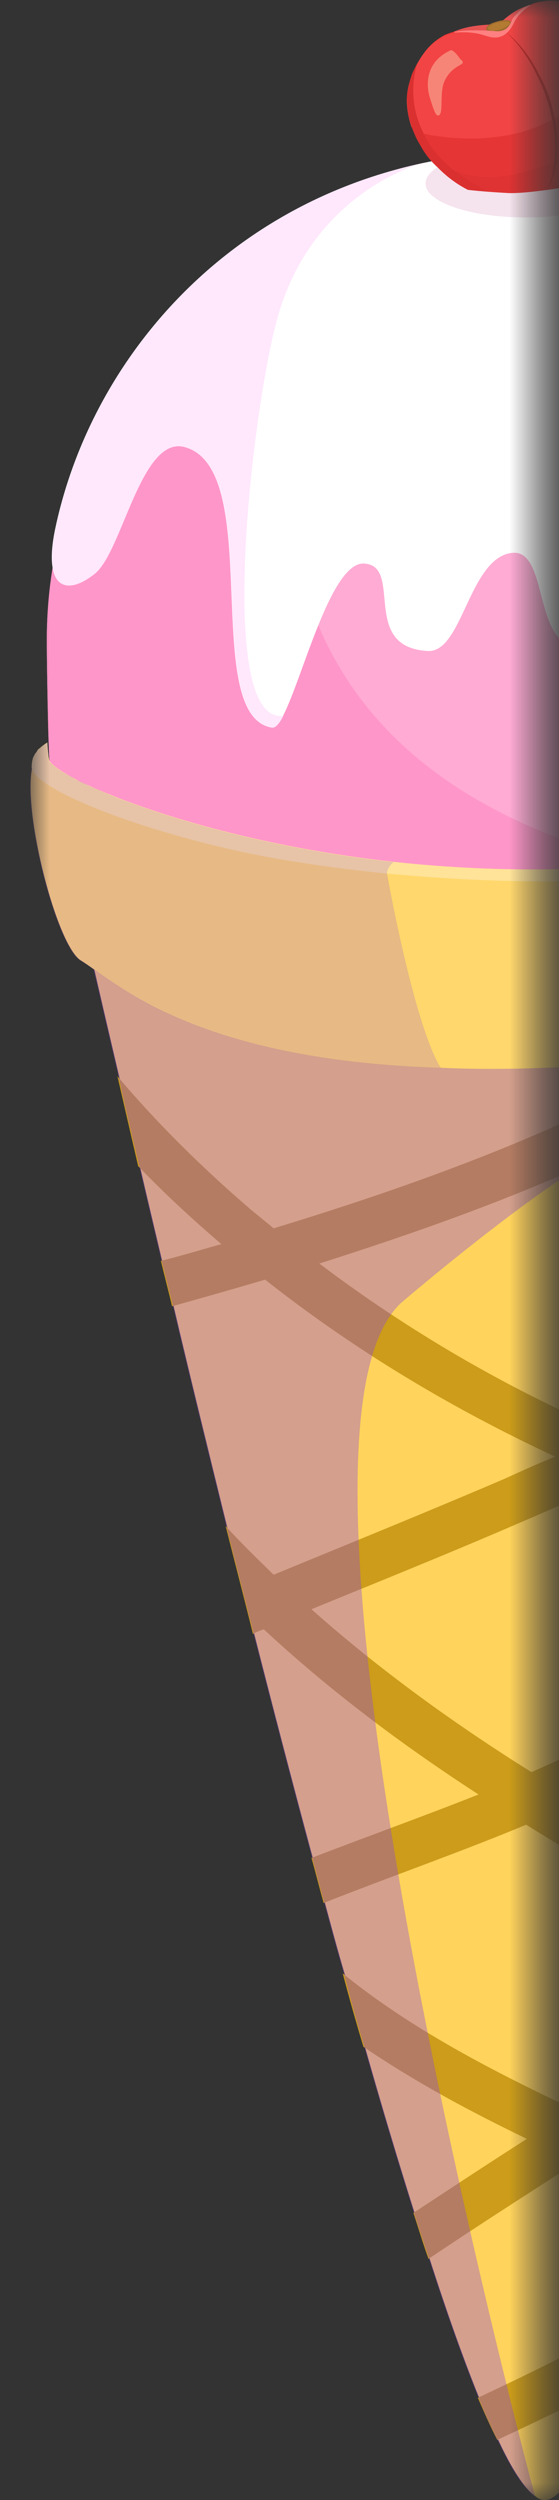 <svg width="17" height="76" viewBox="0 0 17 76" fill="none" xmlns="http://www.w3.org/2000/svg">
<rect x="0" y="0" width="17" height="76" fill="#333333" stroke="none"/>
<mask id="mask0_147_20826" style="mask-type:luminance" maskUnits="userSpaceOnUse" x="0" y="0" width="17" height="76">
<path d="M16.452 0H0.912V76H16.452V0Z" fill="white"/>
</mask>
<g mask="url(#mask0_147_20826)">
<path d="M31.742 19.47C31.742 19.93 31.722 22.57 31.672 23.02C31.442 25.33 30.642 27.49 29.392 29.35C27.152 31.21 22.452 32.3 16.022 32.49C15.092 32.51 14.212 32.51 13.422 32.47C8.952 32.33 6.332 31.45 4.702 30.63C4.442 30.32 4.202 30 3.972 29.67C2.652 27.8 1.782 25.61 1.512 23.25C1.462 22.74 1.422 20.02 1.422 19.49C1.422 13.58 5.162 8.53 10.512 6.34C12.372 5.56 14.422 5.14 16.572 5.14C17.042 5.14 17.502 5.16 17.962 5.21C24.712 5.78 30.182 10.54 31.452 16.75C31.642 17.65 31.732 18.57 31.732 19.51L31.742 19.47Z" fill="#FFABD4"/>
<path d="M3.972 29.649C2.652 27.779 1.782 25.589 1.512 23.229C1.462 22.719 1.422 19.999 1.422 19.469C1.422 13.559 5.162 8.509 10.512 6.319C10.282 6.799 3.092 22.309 19.682 26.299C32.382 29.349 13.872 29.679 3.962 29.659L3.972 29.649Z" fill="#FF96C9"/>
<path d="M31.462 16.71C28.712 19.26 24.012 19.17 20.462 16.35C16.722 13.36 15.642 8.44 17.962 5.18C24.712 5.75 30.182 10.51 31.452 16.72L31.462 16.71Z" fill="#FFD4E9"/>
<path d="M30.442 27.719C30.442 27.719 30.372 27.979 30.292 28.379C30.292 28.379 30.292 28.409 30.282 28.469C30.262 28.539 30.252 28.609 30.232 28.699C30.232 28.709 30.232 28.719 30.222 28.729C30.212 28.819 30.192 28.909 30.172 28.999C30.072 29.489 29.922 30.119 29.772 30.859C29.542 31.829 29.282 33.019 28.972 34.329C28.862 34.779 28.762 35.229 28.652 35.719C28.512 36.259 28.392 36.809 28.262 37.379C28.072 38.139 27.892 38.929 27.692 39.749C27.232 41.689 26.732 43.769 26.202 45.919C26.102 46.379 25.992 46.849 25.872 47.299V47.329C25.662 48.129 25.452 48.929 25.272 49.729C24.602 52.429 23.892 55.159 23.192 57.769C23.062 58.239 22.942 58.699 22.812 59.169C22.672 59.719 22.532 60.239 22.382 60.769C22.162 61.509 21.962 62.229 21.772 62.939C21.502 63.899 21.222 64.819 20.952 65.709C20.812 66.179 20.692 66.629 20.552 67.069C20.162 68.319 19.792 69.459 19.442 70.479C19.192 71.189 18.952 71.849 18.702 72.449C18.322 73.449 17.942 74.279 17.622 74.869V74.889C17.232 75.599 16.862 75.999 16.572 75.999C16.482 75.999 16.382 75.969 16.292 75.889C15.962 75.669 15.572 75.069 15.152 74.169L15.132 74.139L14.852 73.549C14.762 73.349 14.662 73.119 14.572 72.889C14.102 71.729 13.592 70.299 13.062 68.649C12.912 68.199 12.752 67.729 12.602 67.249C12.112 65.699 11.602 63.999 11.092 62.199C10.872 61.469 10.662 60.719 10.472 59.969C10.262 59.259 10.072 58.549 9.872 57.809C9.742 57.359 9.632 56.899 9.502 56.439C8.902 54.209 8.302 51.909 7.722 49.629C7.452 48.539 7.162 47.439 6.892 46.349C6.322 44.029 5.762 41.759 5.272 39.669C5.152 39.199 5.042 38.749 4.922 38.289C4.682 37.269 4.452 36.309 4.242 35.399C4.012 34.429 3.792 33.509 3.612 32.669C2.922 29.729 2.502 27.879 2.502 27.879C7.692 31.139 10.922 31.959 16.512 32.049C17.082 32.059 17.642 32.039 18.182 32.009C19.092 31.959 19.962 31.849 20.802 31.679C21.072 31.629 21.342 31.569 21.592 31.519H21.602C22.892 31.219 24.082 30.859 25.152 30.459C28.262 29.279 30.282 27.859 30.502 27.699L30.442 27.719Z" fill="#FFD35C"/>
<path d="M22.362 60.779C21.832 61.169 21.292 61.539 20.752 61.91C19.652 62.65 18.542 63.38 17.432 64.109C17.372 64.079 17.322 64.049 17.272 64.04C14.892 62.91 12.482 61.66 10.422 59.989C10.622 60.749 10.832 61.489 11.052 62.219C12.622 63.289 14.302 64.189 16.022 65.019C14.862 65.76 13.712 66.519 12.572 67.269C12.732 67.76 12.872 68.23 13.032 68.669C14.512 67.669 16.032 66.7 17.542 65.73C18.522 66.2 19.522 66.659 20.542 67.09C20.682 66.65 20.812 66.21 20.952 65.73C20.282 65.439 19.612 65.15 18.952 64.829C19.892 64.219 20.832 63.599 21.762 62.959C21.962 62.249 22.162 61.529 22.372 60.789L22.362 60.779ZM21.242 33.489C23.622 34.469 26.112 35.219 28.652 35.719C28.752 35.23 28.852 34.779 28.962 34.34C26.822 33.91 24.712 33.309 22.672 32.51C23.512 31.88 24.332 31.209 25.102 30.48C24.042 30.88 22.852 31.25 21.562 31.54H21.552C21.412 31.669 21.252 31.77 21.112 31.869C21.002 31.809 20.882 31.77 20.772 31.709C19.932 31.869 19.062 31.98 18.142 32.039C18.642 32.309 19.142 32.55 19.652 32.8C18.882 33.26 18.092 33.679 17.252 34.069C14.372 35.37 11.372 36.41 8.322 37.34C8.082 37.139 7.832 36.94 7.592 36.739C6.152 35.499 4.792 34.16 3.572 32.719C3.762 33.55 3.972 34.459 4.202 35.45C5.002 36.279 5.842 37.059 6.732 37.819C6.122 37.989 5.502 38.179 4.892 38.33C5.002 38.789 5.122 39.239 5.232 39.709C6.172 39.45 7.112 39.179 8.062 38.9C10.772 41.039 13.742 42.819 16.882 44.279C16.372 44.489 15.852 44.719 15.352 44.95C13.022 45.95 10.672 46.9 8.322 47.87C7.822 47.38 7.322 46.9 6.862 46.389C7.132 47.469 7.422 48.569 7.692 49.669C7.802 49.609 7.902 49.569 8.022 49.529C10.032 51.4 12.242 53.05 14.552 54.55C12.872 55.219 11.152 55.83 9.472 56.48C9.602 56.94 9.712 57.389 9.842 57.849C11.892 57.039 13.982 56.309 16.002 55.469C16.492 55.77 16.962 56.069 17.462 56.349C19.192 57.349 20.972 58.33 22.812 59.2C22.942 58.73 23.072 58.27 23.202 57.8C21.472 56.969 19.802 56.05 18.192 55.12C17.992 55.01 17.792 54.88 17.592 54.76C19.222 53.999 20.802 53.16 22.302 52.09C23.312 51.359 24.312 50.58 25.282 49.749C25.472 48.95 25.672 48.15 25.872 47.349C24.362 48.779 22.702 50.08 21.052 51.23C19.512 52.3 17.852 53.13 16.162 53.87C13.812 52.4 11.542 50.76 9.472 48.919C11.572 48.059 13.682 47.209 15.762 46.309C16.722 45.9 17.692 45.469 18.642 45.029C20.982 45.989 23.392 46.76 25.892 47.33C26.002 46.87 26.122 46.4 26.222 45.95C24.652 45.62 23.082 45.209 21.542 44.69C21.142 44.559 20.742 44.389 20.342 44.23C21.672 43.599 22.972 42.919 24.242 42.16C25.452 41.429 26.612 40.65 27.712 39.76C27.912 38.95 28.102 38.15 28.282 37.389C26.752 38.8 25.062 40.029 23.262 41.09C21.722 41.989 20.142 42.789 18.512 43.529C15.392 42.19 12.422 40.459 9.712 38.41C12.632 37.48 15.532 36.459 18.302 35.169C19.362 34.669 20.342 34.099 21.282 33.499L21.242 33.489ZM17.082 71.65C16.242 72.079 15.382 72.49 14.532 72.889C14.742 73.379 14.932 73.799 15.122 74.169C15.932 73.799 16.722 73.409 17.522 73.029C17.912 72.829 18.302 72.639 18.692 72.45C18.932 71.85 19.182 71.189 19.432 70.48C18.662 70.879 17.872 71.26 17.092 71.65H17.082Z" fill="#CC9C1A"/>
<g style="mix-blend-mode:multiply" opacity="0.37">
<path d="M30.442 27.719C30.442 27.719 30.372 27.979 30.292 28.379C30.292 28.379 30.292 28.409 30.282 28.469C30.262 28.539 30.252 28.609 30.232 28.699C30.232 28.709 30.232 28.719 30.222 28.729C29.902 29.679 28.232 32.399 19.432 34.559C17.832 34.949 13.712 38.319 12.252 39.559C7.582 43.539 16.272 75.889 16.272 75.889C15.942 75.669 15.552 75.069 15.132 74.169L15.112 74.139L14.832 73.549C14.742 73.349 14.642 73.119 14.552 72.889C14.082 71.729 13.572 70.299 13.042 68.649C12.892 68.199 12.732 67.729 12.582 67.249C12.092 65.699 11.582 63.999 11.072 62.199C10.852 61.469 10.642 60.719 10.452 59.969C10.242 59.259 10.052 58.549 9.852 57.809C9.722 57.359 9.612 56.899 9.482 56.439C8.882 54.209 8.282 51.909 7.702 49.629C7.432 48.539 7.142 47.439 6.872 46.349C6.302 44.029 5.742 41.759 5.252 39.669C5.132 39.199 5.022 38.749 4.902 38.289C4.662 37.269 4.432 36.309 4.222 35.399C3.992 34.429 3.772 33.509 3.592 32.669C2.902 29.729 2.482 27.879 2.482 27.879C7.672 31.139 10.902 31.959 16.492 32.049C17.062 32.059 17.622 32.039 18.162 32.009C19.072 31.959 19.942 31.849 20.782 31.679C21.052 31.629 21.322 31.569 21.572 31.519H21.582C22.872 31.219 24.062 30.859 25.132 30.459C28.242 29.279 30.262 27.859 30.482 27.699L30.442 27.719Z" fill="#8B47DE"/>
</g>
<path d="M30.742 27.469C30.532 28.159 30.082 28.779 29.402 29.339C27.162 31.199 22.462 32.289 16.032 32.479C15.102 32.499 14.222 32.499 13.432 32.459C8.962 32.319 6.342 31.439 4.712 30.619C3.552 30.029 2.902 29.469 2.462 29.199C1.732 28.759 0.682 24.679 0.982 23.329C1.052 23.059 1.162 22.899 1.332 22.899C1.332 22.899 1.382 23.059 1.522 23.229C1.552 23.259 1.592 23.309 1.622 23.339C2.322 24.039 6.102 25.939 12.152 26.539C13.382 26.649 14.702 26.719 16.112 26.699C26.212 26.609 30.862 23.609 31.692 23.009C31.792 22.929 31.832 22.899 31.832 22.899C31.922 23.009 31.972 23.049 31.982 23.159C32.032 23.439 31.762 24.129 30.742 27.459V27.469Z" fill="#FFD76C"/>
<path d="M31.972 23.159C31.862 23.379 28.152 25.929 19.572 26.669C17.152 26.879 14.502 26.799 12.152 26.589C12.032 26.579 11.912 26.569 11.792 26.559C10.182 26.399 8.752 26.179 7.652 25.959C3.952 25.189 0.962 23.919 0.962 23.319C0.962 23.239 0.972 23.179 0.982 23.119C0.992 23.079 1.002 23.029 1.022 22.999C1.022 22.989 1.032 22.979 1.042 22.969C1.052 22.929 1.082 22.889 1.112 22.859C1.132 22.819 1.152 22.779 1.202 22.749C1.322 22.639 1.442 22.569 1.442 22.569C1.442 22.569 1.442 22.699 1.472 22.939C1.472 22.979 1.482 23.039 1.492 23.089C1.492 23.119 1.512 23.159 1.562 23.199C1.652 23.289 1.782 23.389 1.962 23.499C2.052 23.549 2.162 23.619 2.292 23.679C2.292 23.679 2.296 23.683 2.302 23.689C2.422 23.759 2.562 23.819 2.722 23.889C2.872 23.969 3.052 24.029 3.222 24.109C3.312 24.139 3.412 24.179 3.502 24.219C3.702 24.299 3.892 24.369 4.112 24.449C5.972 25.119 8.702 25.839 11.972 26.199C13.282 26.339 14.682 26.429 16.152 26.429C24.822 26.429 30.452 23.859 31.552 23.039C31.702 22.919 31.672 22.709 31.682 22.699C31.722 22.669 32.072 22.919 31.952 23.159H31.972Z" fill="#FFE399"/>
<g style="mix-blend-mode:multiply" opacity="0.21">
<path d="M13.422 32.459C5.802 32.209 3.532 29.859 2.442 29.199C1.712 28.759 0.662 24.679 0.962 23.329C0.962 23.249 0.972 23.189 0.982 23.129C0.992 23.089 1.002 23.039 1.022 23.009C1.022 22.999 1.032 22.989 1.042 22.979C1.052 22.939 1.082 22.899 1.112 22.869C1.132 22.829 1.152 22.789 1.202 22.759C1.322 22.649 1.442 22.579 1.442 22.579C1.442 22.579 1.442 22.709 1.472 22.949C1.462 22.999 1.462 23.049 1.472 23.099C1.482 23.129 1.502 23.179 1.562 23.209C1.652 23.299 1.782 23.399 1.962 23.509C2.062 23.559 2.172 23.619 2.292 23.689C2.292 23.689 2.296 23.692 2.302 23.699C2.432 23.749 2.572 23.819 2.722 23.899C2.872 23.969 3.042 24.029 3.222 24.119C3.312 24.149 3.412 24.189 3.502 24.229C3.702 24.309 3.892 24.379 4.112 24.459C5.972 25.129 8.702 25.849 11.972 26.209C11.882 26.259 11.752 26.449 11.772 26.569C11.772 26.569 12.582 31.129 13.402 32.459H13.422Z" fill="#8B47DE"/>
</g>
<path d="M30.292 19.65C29.012 19 29.142 13.78 27.282 14.34C25.892 14.77 25.512 16.28 25.462 17.65C25.392 19.93 26.542 22.59 23.402 22.59C20.262 22.59 23.622 13.71 19.452 13.6C18.282 13.57 17.902 15.61 17.812 17.36C17.762 18.56 18.372 19.72 17.592 19.68C16.182 19.61 16.702 16.64 15.542 16.81C14.262 17 14.062 19.83 13.022 19.79C10.922 19.69 12.292 17.19 11.062 17.13C10.052 17.1 9.202 20.63 8.602 21.77C8.482 22 8.372 22.13 8.272 22.12C6.062 21.77 8.072 14.24 5.612 13.59C4.272 13.23 3.712 16.8 2.862 17.45C1.952 18.17 1.312 17.81 1.682 16.06C2.742 11.06 6.692 6.29 12.842 4.96C13.932 4.73 15.092 4.6 16.322 4.6C24.452 4.6 29.522 9.52 31.442 15.24C32.552 18.53 31.232 20.13 30.272 19.64L30.292 19.65Z" fill="white"/>
<path d="M8.612 21.77C8.492 22 8.382 22.13 8.282 22.12C6.072 21.77 8.082 14.24 5.622 13.59C4.282 13.23 3.722 16.8 2.872 17.45C1.962 18.17 1.322 17.81 1.692 16.06C2.752 11.06 6.702 6.29 12.852 4.96C12.852 4.96 9.672 5.75 8.512 9.41C7.732 11.85 6.482 22.04 8.612 21.76V21.77Z" fill="#FFE7FC"/>
<path d="M15.652 2.5C14.562 2.26 12.642 3.22 12.712 1.92C12.712 1.92 12.712 1.92 12.712 1.91C12.862 1.64 13.032 1.44 13.202 1.3C13.282 1.24 13.382 1.17 13.492 1.11C13.492 1.11 13.492 1.11 13.502 1.11C14.202 0.7 14.862 0.78 15.112 0.72C15.362 0.66 15.522 0.24 16.442 0.07C16.652 0.05 16.822 0.04 16.982 0.05C17.212 0.08 17.422 0.16 17.622 0.27C18.232 0.92 16.492 2.71 15.642 2.53L15.652 2.5Z" fill="#E65353"/>
<path d="M19.112 2.9C19.112 3.04 19.102 3.18 19.082 3.32C19.082 3.32 19.082 3.34 19.072 3.35C19.032 3.61 18.952 3.85 18.852 4.08C18.782 4.24 18.702 4.39 18.602 4.53C18.512 4.66 18.402 4.79 18.282 4.91C18.262 4.94 18.232 4.98 18.192 5.01C17.932 5.28 17.622 5.5 17.282 5.67C17.042 5.78 16.802 5.88 16.542 5.93C16.452 5.97 16.362 5.98 16.282 6.01C16.252 6.01 16.202 6.02 16.162 6.03C16.012 6.05 15.852 6.07 15.692 6.08C15.572 6.08 15.452 6.08 15.322 6.07C14.602 6.05 13.852 5.65 13.312 5.09C13.162 4.95 13.032 4.81 12.922 4.64C12.852 4.54 12.802 4.44 12.742 4.34C12.702 4.27 12.662 4.2 12.632 4.12C12.592 4.03 12.552 3.94 12.532 3.87C12.492 3.74 12.442 3.6 12.422 3.45C12.402 3.3 12.392 3.17 12.392 3.03H12.382C12.392 2.77 12.452 2.52 12.542 2.25C12.592 2.14 12.652 2.03 12.702 1.93C12.702 1.92 12.712 1.91 12.712 1.9H12.722C12.862 1.62 13.032 1.42 13.202 1.28C13.202 1.28 13.212 1.28 13.212 1.27C13.312 1.19 13.402 1.13 13.492 1.08C13.502 1.08 13.502 1.07 13.502 1.07C13.572 1.04 13.632 1.02 13.712 0.99C13.742 0.98 13.782 0.97 13.812 0.96H13.822C13.822 0.96 13.902 0.94 13.972 0.93H13.992C13.992 0.93 14.042 0.92 14.082 0.92C14.152 0.91 14.222 0.91 14.302 0.91C14.372 0.91 14.442 0.91 14.522 0.92C14.562 0.91 14.602 0.92 14.642 0.92C14.672 0.93 14.712 0.93 14.732 0.93H14.772C14.772 0.93 14.792 0.92 14.802 0.93H14.842C14.842 0.93 14.882 0.92 14.912 0.92C14.922 0.92 14.932 0.93 14.942 0.92C14.972 0.93 15.022 0.93 15.052 0.92C15.092 0.93 15.132 0.92 15.162 0.91C15.232 0.92 15.272 0.91 15.312 0.88C15.382 0.84 15.422 0.8 15.442 0.77C15.462 0.76 15.472 0.74 15.482 0.73C15.492 0.71 15.502 0.7 15.512 0.68C15.512 0.68 15.532 0.65 15.552 0.63C15.572 0.59 15.602 0.55 15.642 0.51C15.782 0.35 15.922 0.25 16.072 0.18C16.072 0.18 16.079 0.176 16.092 0.17C16.092 0.17 16.182 0.12 16.232 0.1C16.302 0.08 16.362 0.06 16.432 0.05H16.482C16.662 0.01 16.812 0.01 16.972 0.03C17.192 0.06 17.412 0.14 17.602 0.25C17.942 0.46 18.232 0.76 18.462 1.11C18.492 1.15 18.512 1.2 18.552 1.24C18.882 1.73 19.062 2.35 19.082 2.9H19.112Z" fill="#E63535"/>
<path opacity="0.59" d="M19.062 3.34C19.022 3.6 18.942 3.84 18.842 4.07C18.772 4.23 18.692 4.38 18.592 4.52C18.502 4.65 18.392 4.78 18.272 4.9C18.252 4.93 18.222 4.97 18.182 5C17.922 5.27 17.612 5.49 17.272 5.66C17.032 5.77 16.792 5.87 16.532 5.92C16.442 5.96 16.352 5.97 16.272 6C16.242 6 16.192 6.01 16.152 6.02C16.002 6.04 15.842 6.06 15.682 6.07C15.562 6.07 15.442 6.07 15.312 6.06C14.592 6.04 13.842 5.64 13.302 5.08C13.152 4.94 13.022 4.8 12.912 4.63C12.842 4.53 12.792 4.43 12.732 4.33C12.872 4.54 13.102 4.79 13.442 5C13.532 5.05 13.642 5.11 13.762 5.16C13.772 5.16 13.772 5.17 13.782 5.17C14.312 5.4 15.032 5.49 16.002 5.21C16.322 5.12 16.602 5.02 16.852 4.94C16.882 4.93 16.902 4.92 16.932 4.91C17.142 4.83 17.312 4.75 17.482 4.67C18.312 4.27 18.722 3.85 18.922 3.59C18.932 3.57 18.942 3.55 18.952 3.54C18.992 3.49 19.022 3.43 19.042 3.39C19.052 3.37 19.052 3.36 19.062 3.35V3.34Z" fill="#DB3030"/>
<path d="M18.502 1.1C18.502 1.25 18.472 1.41 18.412 1.58C18.342 1.81 18.232 2.06 18.092 2.32C18.042 2.42 17.982 2.51 17.922 2.6C16.952 4.02 15.222 4.27 13.922 4.2C13.682 4.19 13.452 4.16 13.242 4.13C13.142 4.12 13.042 4.1 12.952 4.08C12.762 4.04 12.622 3.97 12.512 3.86C12.422 3.59 12.372 3.32 12.372 3.04C12.372 2.78 12.432 2.52 12.532 2.27C12.592 2.14 12.642 2.02 12.702 1.91C12.852 1.64 13.022 1.44 13.192 1.3C13.292 1.22 13.382 1.16 13.482 1.11C13.482 1.11 13.482 1.11 13.492 1.11C14.002 0.86 14.492 0.98 14.752 0.96C14.992 0.94 15.192 0.98 15.302 0.91C15.512 0.78 15.482 0.7 15.652 0.52C15.912 0.23 16.162 0.12 16.432 0.06C16.622 0.02 16.802 0.01 16.972 0.04C17.202 0.07 17.412 0.15 17.612 0.26C17.952 0.46 18.242 0.77 18.482 1.12L18.502 1.1Z" fill="#F24444"/>
<path d="M14.952 0.709C14.952 0.709 14.632 0.849 14.892 0.989C15.152 1.129 15.682 0.759 15.522 0.649C15.362 0.539 14.952 0.709 14.952 0.709Z" fill="#9E6C2C"/>
<path d="M14.982 0.74C14.982 0.74 14.692 0.85 14.912 0.92C15.132 0.99 15.612 0.74 15.482 0.67C15.352 0.6 14.982 0.73 14.982 0.73V0.74Z" fill="#B37A32"/>
<path d="M19.062 3.34C19.022 3.6 18.942 3.84 18.842 4.07C18.772 4.23 18.692 4.38 18.592 4.52C18.492 4.66 18.392 4.79 18.282 4.91C18.252 4.94 18.212 4.98 18.182 5C17.922 5.27 17.612 5.49 17.272 5.66C17.032 5.77 16.792 5.87 16.532 5.92C16.442 5.96 16.352 5.97 16.272 6C16.242 6 16.192 6.01 16.152 6.02C16.002 6.04 15.842 6.06 15.682 6.07C15.562 6.07 15.442 6.07 15.312 6.06C14.592 6.04 13.842 5.64 13.302 5.08C13.152 4.94 13.022 4.8 12.912 4.63C12.842 4.53 12.792 4.43 12.732 4.33C12.692 4.26 12.652 4.19 12.622 4.11C12.582 4.02 12.542 3.93 12.522 3.86C12.482 3.73 12.432 3.59 12.412 3.44C12.392 3.29 12.382 3.16 12.382 3.02H12.372C12.382 2.76 12.442 2.51 12.532 2.24C12.582 2.13 12.642 2.02 12.692 1.92C12.622 2.13 12.372 3.04 12.872 4.03C13.012 4.35 13.222 4.64 13.532 4.94C13.612 5.01 13.682 5.07 13.762 5.15C13.772 5.15 13.772 5.16 13.782 5.16C13.992 5.32 14.222 5.49 14.492 5.64C15.262 6.08 15.972 6.07 16.582 5.83H16.592C17.152 5.61 17.642 5.22 18.022 4.8C18.452 4.34 18.752 3.87 18.922 3.57C18.932 3.55 18.942 3.53 18.952 3.52C18.992 3.47 19.022 3.41 19.042 3.37C19.052 3.35 19.052 3.34 19.062 3.33V3.34Z" fill="#DB3030"/>
<path d="M13.812 0.97C13.812 0.97 14.012 0.92 14.312 0.92C14.512 0.92 14.772 0.92 15.092 0.95C15.472 0.97 15.532 0.68 15.572 0.6C15.612 0.52 15.862 0.2 16.162 0.14C16.162 0.14 15.782 0.37 15.642 0.67C15.502 0.97 15.302 1.16 15.012 1.14C14.722 1.12 14.602 0.94 13.822 0.99L13.812 0.97Z" fill="#FF8080"/>
<path opacity="0.39" d="M14.072 1.9C14.092 1.98 13.722 2.01 13.512 2.48C13.352 2.85 13.512 3.53 13.312 3.51C13.222 3.51 13.102 3.05 13.082 3C13.082 3 12.702 1.99 13.702 1.53C13.772 1.5 13.922 1.69 13.942 1.72C14.052 1.88 14.062 1.81 14.072 1.9Z" fill="#FFE9C7"/>
<path d="M16.952 4.599C16.952 4.709 16.942 4.809 16.932 4.919C16.882 5.259 16.772 5.579 16.592 5.849H16.582C16.682 5.689 16.762 5.499 16.802 5.299C16.822 5.189 16.842 5.069 16.852 4.949C16.872 4.829 16.882 4.709 16.882 4.589C16.882 4.279 16.862 3.959 16.792 3.629C16.702 3.189 16.562 2.739 16.352 2.339C16.112 1.809 15.782 1.339 15.392 0.979C15.792 1.289 16.152 1.769 16.412 2.299C16.632 2.699 16.782 3.139 16.862 3.589C16.942 3.929 16.972 4.269 16.952 4.599Z" fill="#C22A2A"/>
<path d="M17.272 5.68H17.252C16.592 5.79 15.882 5.88 15.482 5.87C15.112 5.85 14.642 5.82 14.212 5.77C13.562 5.7 13.012 5.64 13.012 5.64L13.522 6.7L18.112 6.82L18.832 5.42C18.832 5.42 18.102 5.56 17.282 5.68H17.272Z" fill="white"/>
<g style="mix-blend-mode:multiply" opacity="0.18">
<path d="M18.992 5.58C18.992 6.15 17.632 6.61 15.972 6.61C14.312 6.61 12.942 6.15 12.942 5.58C12.942 5.4 13.072 5.23 13.302 5.09C13.562 5.36 13.882 5.59 14.212 5.77C14.642 5.81 15.112 5.85 15.482 5.87C15.882 5.88 16.602 5.79 17.252 5.68C17.262 5.68 17.272 5.67 17.282 5.67C17.622 5.51 17.932 5.29 18.192 5.01C18.222 4.99 18.262 4.96 18.292 4.92C18.732 5.1 18.992 5.32 18.992 5.58Z" fill="#C9659A"/>
</g>
</g>
</svg>
